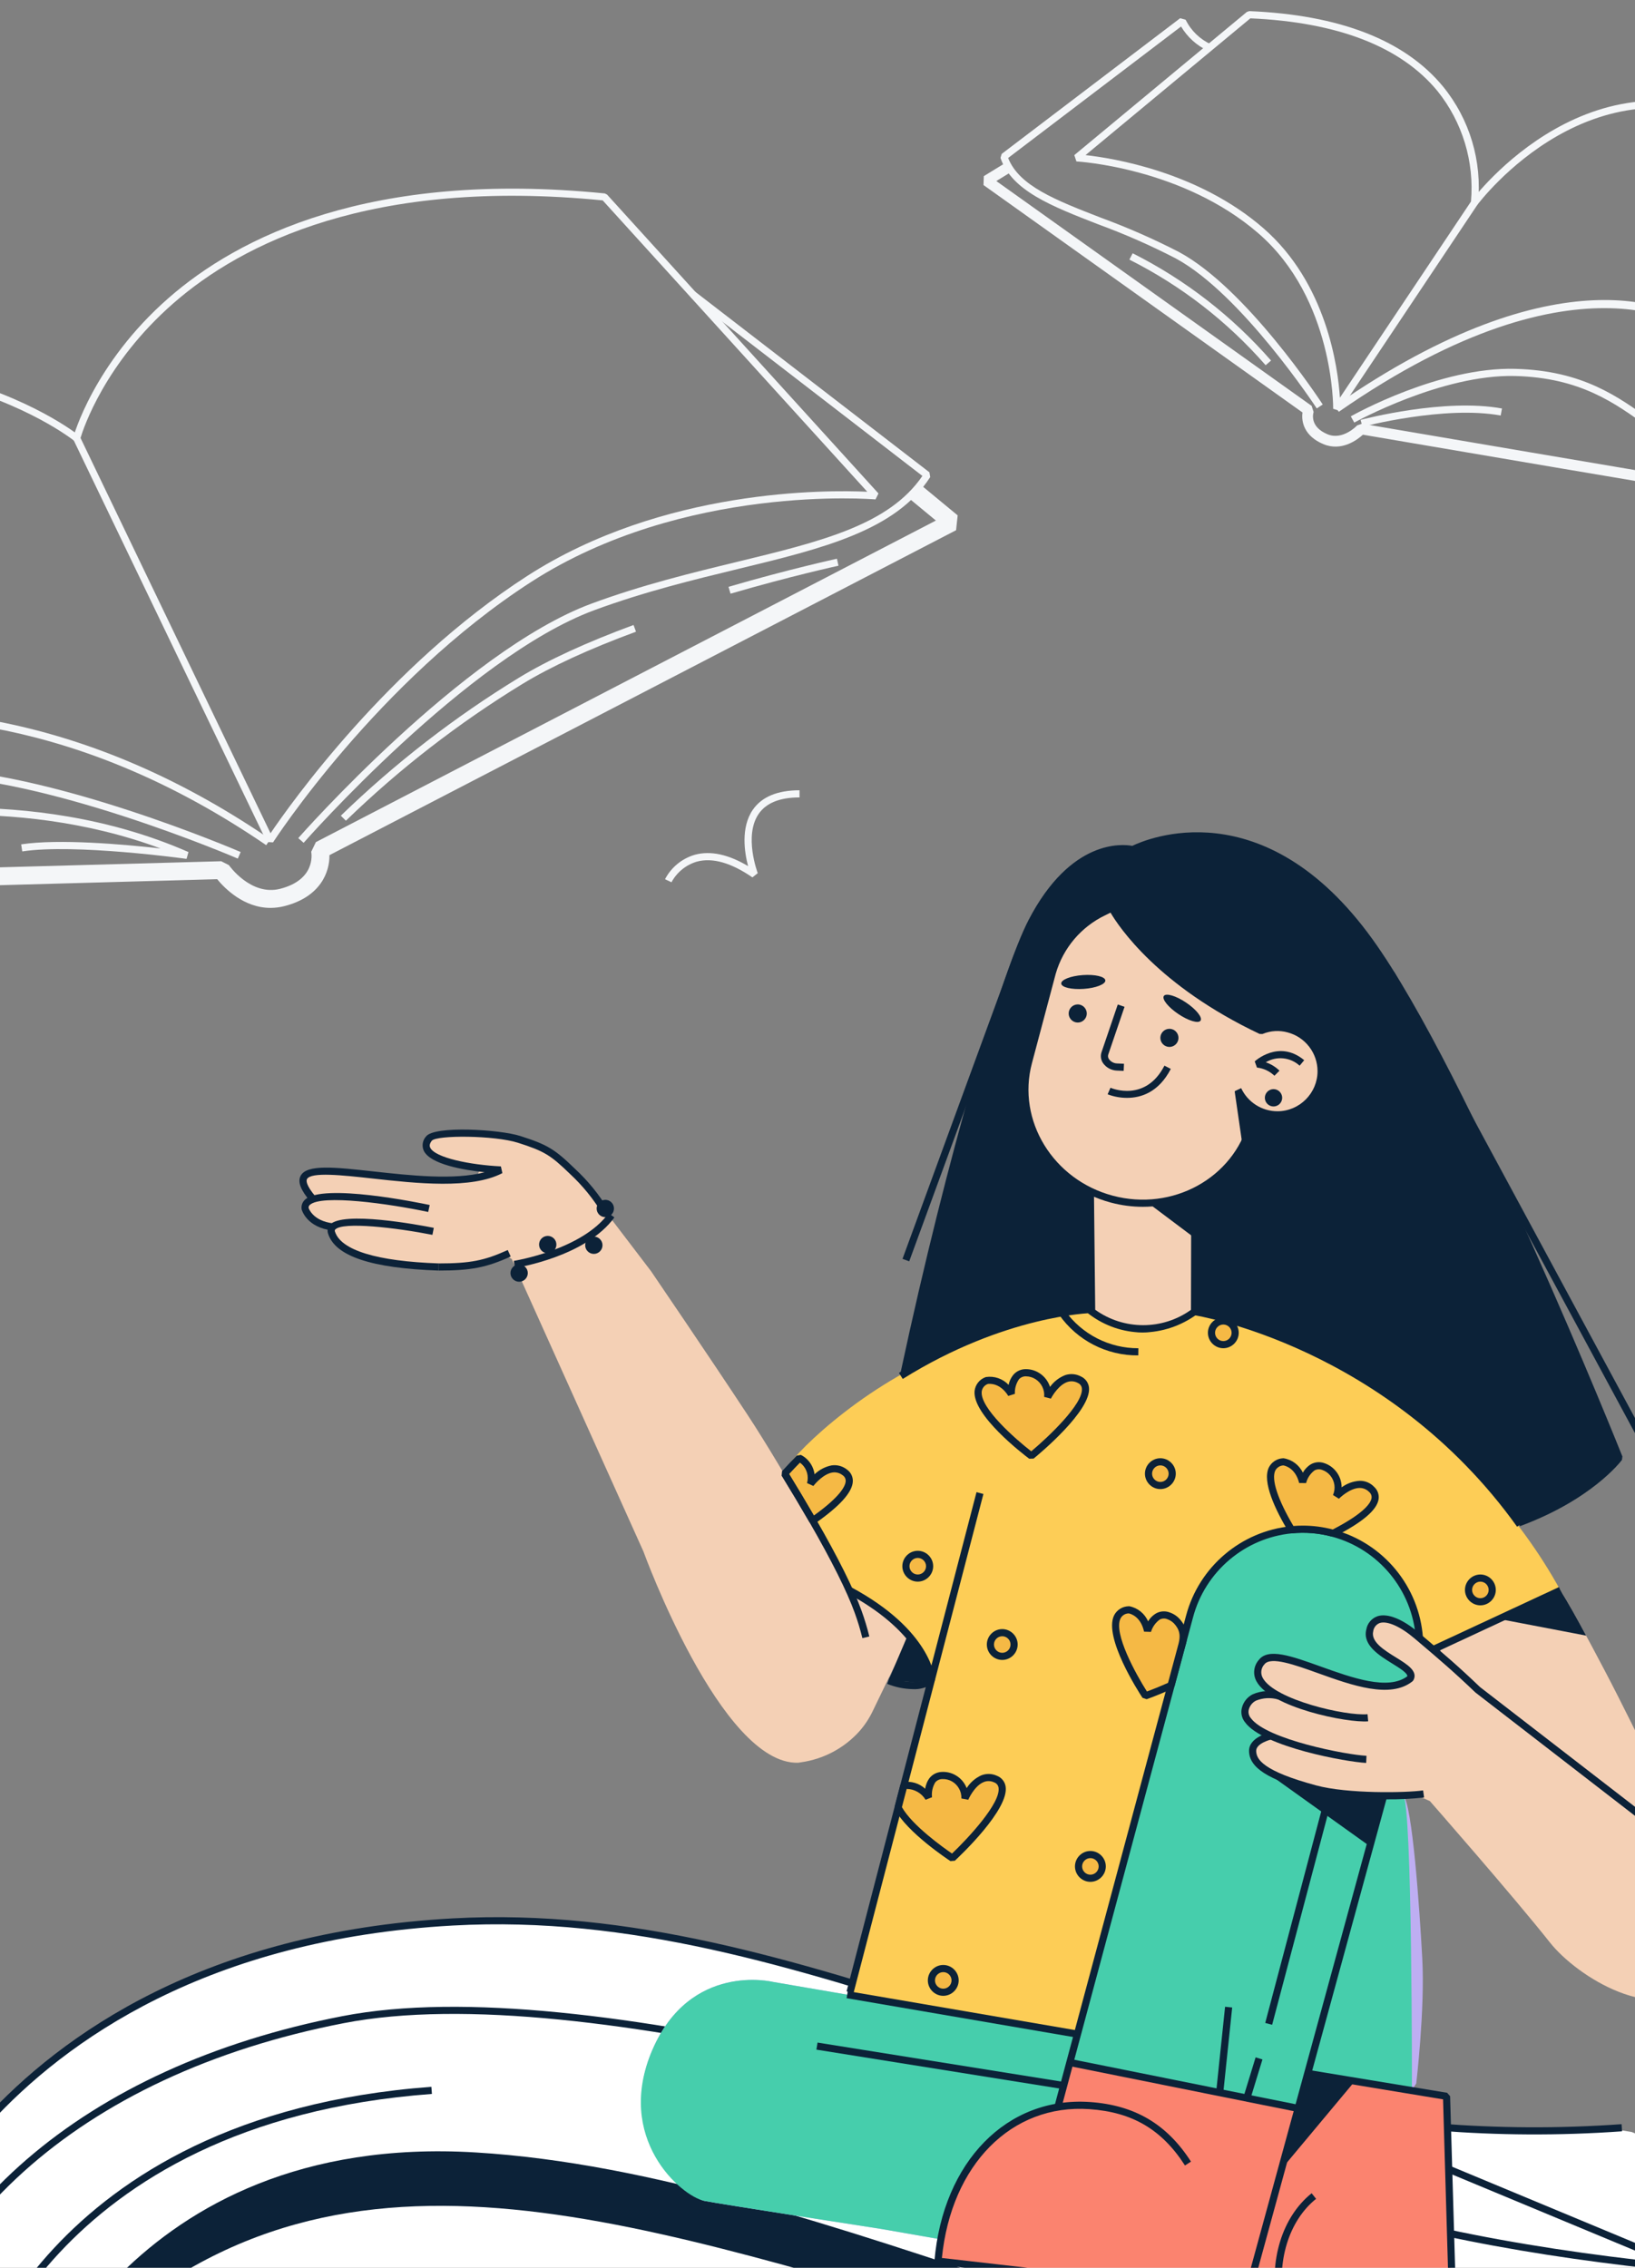 <?xml version="1.0" encoding="UTF-8" standalone="no"?>
<!DOCTYPE svg PUBLIC "-//W3C//DTD SVG 1.1//EN" "http://www.w3.org/Graphics/SVG/1.1/DTD/svg11.dtd">
<svg width="100%" height="100%" viewBox="0 0 375 520" version="1.1" xmlns="http://www.w3.org/2000/svg" xmlns:xlink="http://www.w3.org/1999/xlink" xml:space="preserve" xmlns:serif="http://www.serif.com/" style="fill-rule:evenodd;clip-rule:evenodd;stroke-linejoin:round;stroke-miterlimit:2;">
    <rect x="0" y="0" width="375" height="520" fill="#808080" stroke="none"/>
    <g transform="matrix(1,0,0,1,-752.97,-211.515)">
        <g id="Mask_Group_163">
            <g id="Character">
                <g id="Path_302691" transform="matrix(1,0,0,1,277.917,217.254)">
                    <path d="M490.618,560.883C489.31,560.942 488.003,560.74 486.774,560.288C484.505,559.523 468.674,554.465 456.189,554.324C443.704,554.183 447.399,552.13 447.399,552.13C447.399,552.13 446.599,522.062 447.718,519.596C448.837,517.13 461.943,479.518 499.904,457.639C537.865,435.76 575.719,430.939 621.922,437.397C668.125,443.855 754.414,478.38 791.322,480.616C828.23,482.852 825.605,483.937 844.422,482.316L849.291,483.127L931.864,517.251C931.864,517.251 949.149,534.233 963.644,542.605L980.2,554.034L998.113,565.9C998.113,565.9 891.039,565.574 872.386,565.9C848.678,566.315 791.728,557.287 791.728,557.287C791.728,557.287 733.988,545.012 703.784,537.179C673.58,529.346 618.337,516.532 586.606,517.926C555.606,519.289 548.606,519.15 519.583,533.011C519.583,533.012 499.2,544.789 490.618,560.883Z" style="fill:white;fill-rule:nonzero;"/>
                </g>
                <g id="Path_302692" transform="matrix(1,0,0,1,291.497,237.829)">
                    <path d="M468.159,526.4C468.159,526.4 490.266,462.373 570.621,467.243C650.976,472.113 741.272,525.6 846,535.67C846,535.67 750.559,524.27 670.448,501.323C590.337,478.376 523.37,457.717 468.159,526.4Z" style="fill:rgb(12,34,56);fill-rule:nonzero;"/>
                </g>
                <g transform="matrix(1,0,0,1,65.011,224.583)">
                    <g id="Group_40802">
                        <path id="Path_302695" d="M1211.88,559.807L1090.3,559.807C1022.99,557.667 969.37,544.164 922.062,532.248C883.598,522.56 847.268,513.411 809.211,511.648C725.606,507.801 704.416,554.885 704.211,555.362L703.164,555.804C656.686,537.99 618.125,554.828 617.742,554.998L616.747,554.738C616.187,553.981 615.61,553.183 615.007,552.351C605.583,539.314 589.807,517.496 535.201,510.851C497.108,506.219 454.992,517.26 410.401,528.951C386.43,535.234 361.643,541.734 335.708,546.374C261.486,559.653 115.169,555.9 113.703,555.86L113.38,554.297C153.745,535.665 173.656,509.032 173.851,508.766L174.503,508.432L249.503,507.642C298.484,505.157 339.662,490.642 379.483,476.609C429.714,458.909 477.161,442.177 539.313,447.1C597.953,451.737 627.95,478.437 642.787,500.02C651.253,512.352 657.187,526.241 660.247,540.883C668,494.8 707.277,460.745 766.46,449.237C822.152,438.419 928.036,471.021 991.306,490.505L995.806,491.891C1056.56,510.582 1143.9,509.797 1144.77,509.782L1145.32,509.99C1168.68,530.79 1211.88,558.021 1212.32,558.29L1211.88,559.807ZM799.6,509.785C802.738,509.785 805.955,509.859 809.286,510.013C847.506,511.781 883.915,520.951 922.459,530.66C969.687,542.555 1023.22,556.035 1090.32,558.169L1209.07,558.169C1199.68,552.159 1164.79,529.45 1144.47,511.424C1138.6,511.444 1054.47,511.653 995.323,493.456L990.823,492.071C927.702,472.633 822.057,440.093 766.773,450.846C706.226,462.618 666.787,498.177 661.173,546.017C675.488,546.248 689.655,548.952 703.049,554.009C705.958,548.259 728.156,509.785 799.6,509.785ZM117.207,554.3C139.841,554.778 267.737,556.871 335.423,544.76C361.292,540.131 386.048,533.642 409.988,527.367C454.735,515.637 497,504.557 535.4,509.228C590.717,515.955 606.754,538.136 616.337,551.39C616.799,552.031 617.248,552.652 617.685,553.246C620.94,551.928 636.819,546 659.1,546L659.441,546C659.049,542.781 656.046,522.163 641.391,500.884C626.752,479.623 597.135,453.318 539.183,448.734C477.37,443.852 430.089,460.511 380.028,478.156C340.096,492.23 298.805,506.782 249.553,509.281L174.921,510.067C172.553,513.126 153.492,536.736 117.207,554.3Z" style="fill:rgb(12,34,56);fill-rule:nonzero;"/>
                    </g>
                </g>
                <g transform="matrix(1,0,0,1,286.067,232.067)">
                    <g id="Group_40803">
                        <path id="Path_302696" d="M461.245,527.974L459.654,527.581C459.81,526.952 476.254,464.59 565.846,457.951L565.967,459.586C477.609,466.131 461.4,527.358 461.245,527.974Z" style="fill:rgb(12,34,56);fill-rule:nonzero;"/>
                    </g>
                </g>
                <g transform="matrix(1,0,0,1,277.81,216.91)">
                    <g id="Group_40808">
                        <path id="Path_302699" d="M448.3,522.456L446.719,522.028C446.773,521.828 452.463,501.373 471.55,480.49C489.145,461.237 522.063,437.628 578.956,434.49C620.096,432.224 657.263,444.045 696.591,456.564C741.801,470.957 788.549,485.847 847.08,481.679L847.195,483.314C788.355,487.495 741.453,472.566 696.095,458.127C656.915,445.652 619.915,433.866 579.045,436.127C522.706,439.235 490.145,462.569 472.759,481.597C453.939,502.187 448.355,522.256 448.3,522.456Z" style="fill:rgb(12,34,56);fill-rule:nonzero;"/>
                    </g>
                </g>
                <g id="Path_302701" transform="matrix(1,0,0,1,308.78,182.39)">
                    <path d="M768.028,508.4L769.016,506.858C769.016,506.858 771.036,489.866 770.397,478.175C769.758,466.484 768.125,443.069 766.019,440.675L769.145,404.193C769.145,404.193 768.245,384.465 748.355,380.71C728.465,376.955 720.069,392.9 720.069,392.9L717.023,399.783L707.4,435.621L691.032,495.508L621.415,483.566C621.415,483.566 602.542,478.966 593.815,499.172C585.088,519.378 602.535,533.144 605.728,533.786C608.921,534.428 646.347,540.228 646.347,540.228L666.496,543.747L736.496,523.108L768.028,508.4Z" style="fill:rgb(190,174,242);fill-rule:nonzero;"/>
                </g>
                <g id="Path_302705" transform="matrix(1,0,0,1,308.694,182.39)">
                    <path d="M766.106,440.672L769.232,404.19C769.232,404.19 768.332,384.462 748.442,380.707C728.552,376.952 720.155,392.9 720.155,392.9L717.109,399.783L707.487,435.626L691.12,495.508L638.59,486.5L621.5,483.565C621.5,483.565 602.627,478.965 593.9,499.171C585.173,519.377 600.426,532.661 605.813,533.785C609.001,534.45 646.432,540.227 646.432,540.227L666.581,543.746L693.852,535.705L736.58,523.105L768.114,508.4C768.114,508.4 768.211,443.064 766.106,440.672Z" style="fill:rgb(70,206,172);fill-rule:nonzero;"/>
                </g>
                <g id="Path_302706" transform="matrix(1,0,0,1,335.289,229.895)">
                    <path d="M663.784,454.549L662.301,457.369L661.007,464.357C651.146,465.992 642.661,472.297 638.25,481.267C630.784,496.484 633.35,500.159 633.35,500.159L702.408,507.805L704.081,506.876L714.948,465L663.784,454.549Z" style="fill:rgb(251,131,111);fill-rule:nonzero;"/>
                </g>
                <g id="Path_302707" transform="matrix(1,0,0,1,363.502,230.737)">
                    <path d="M685.52,471.1L677.12,502.742L682.386,503.386C682.386,503.386 682.65,516.116 691.8,521.046C700.95,525.976 711.454,527.069 717,526.487C722.546,525.905 723.1,525.201 723.1,525.201L720.731,461.376L689.477,455.869L677.118,502.2L685.52,471.1Z" style="fill:rgb(251,131,111);fill-rule:nonzero;"/>
                </g>
                <g id="Path_302708" transform="matrix(1,0,0,1,278.563,147.008)">
                    <path d="M671.288,430.324L667.435,425.453C667.435,425.453 654.541,402.116 645.861,388.919C637.181,375.722 623.73,355.992 623.73,355.992L608.13,335.535C608.13,335.535 600.523,324.964 588.263,324.766C576.003,324.568 571.286,324.815 572.149,327.266C573.012,329.717 584.368,332.896 584.368,332.896L583.559,334.888C583.559,334.888 566.074,335.637 559.581,333.888C553.088,332.139 544.249,332.453 544.074,334.538C543.899,336.623 546.595,338.873 546.595,338.873C546.595,338.873 543.346,341.121 544.934,342.738C546.591,344.114 548.416,345.273 550.367,346.187C552.318,347.101 550.319,350.178 558.58,352.642C566.841,355.106 579.05,356.153 590.235,352.309L591.769,353.176L621.984,420.265C621.984,420.265 639.766,469.24 657.484,468.702L658.115,468.602C663.266,467.884 668.002,465.374 671.489,461.516C672.705,460.139 673.727,458.604 674.528,456.951C679.533,446.551 683.115,439.306 683.115,439.306L676.871,433.832L671.288,430.324Z" style="fill:rgb(244,208,181);fill-rule:nonzero;"/>
                </g>
                <g id="Path_302709" transform="matrix(1,0,0,1,362.799,187.702)">
                    <path d="M748.053,388.456C748.053,388.456 749.935,391.097 758.26,406.934C765.782,421.24 776.885,444.794 776.885,444.794C776.885,444.794 790.821,468.194 780.449,478.401C770.077,488.608 751.808,476.985 745.679,469.249C737.14,458.47 718.126,436.801 718.126,436.801L714.531,435.201C714.531,435.201 693.106,436.98 684.278,431.257C675.45,425.534 676.764,425.736 679.648,422.58L679.589,420.824C679.589,420.824 675.389,418.101 676.098,414.834C676.807,411.567 681.66,411.955 681.66,411.955C681.66,411.955 677.608,407.715 679.537,404.938C681.466,402.161 690.044,406.238 690.044,406.238L707.504,410.462L712.557,409.402L713.583,407.451L707.891,403.267C707.891,403.267 703.818,399.902 704.717,396.667C705.616,393.432 713.084,396.731 713.084,396.731L720.684,403.62L720.394,400.902L740.584,392.037L748.053,388.456Z" style="fill:rgb(244,208,181);fill-rule:nonzero;"/>
                </g>
                <g id="Path_302710" transform="matrix(1,0,0,1,349.143,152.049)">
                    <path d="M654.625,332.608L654.625,359.733C658.058,362.309 662.223,363.728 666.515,363.783C670.582,363.668 674.494,362.186 677.615,359.576L677.191,334.361L668.257,335.637L661.877,334.965L654.625,332.608Z" style="fill:rgb(244,208,181);fill-rule:nonzero;"/>
                </g>
                <g id="Path_302711" transform="matrix(1,0,0,1,343.084,126.737)">
                    <path d="M666,292.967C666,292.967 655.1,291.912 650.062,312.28C645.024,332.648 638.156,348.049 662.227,358.125C686.298,368.201 698.227,342.049 698.227,342.049C698.227,342.049 709.86,345.018 713.946,330.864C718.032,316.71 697.446,319.245 697.446,319.245L666,292.967Z" style="fill:rgb(244,208,181);fill-rule:nonzero;"/>
                </g>
                <g id="Path_302712" transform="matrix(1,0,0,1,346.926,135.36)">
                    <path d="M655.238,309.078C654.997,309.986 654.169,310.623 653.23,310.623C652.09,310.623 651.152,309.685 651.152,308.545C651.152,307.405 652.09,306.467 653.23,306.467C653.41,306.467 653.59,306.49 653.765,306.537C654.865,306.831 655.53,307.977 655.238,309.078Z" style="fill:rgb(12,34,56);fill-rule:nonzero;"/>
                </g>
                <g id="Path_302713" transform="matrix(1,0,0,1,355.119,137.54)">
                    <path d="M668.073,312.493C667.831,313.4 667.004,314.036 666.065,314.036C664.925,314.036 663.987,313.098 663.987,311.958C663.987,310.818 664.925,309.88 666.065,309.88C666.246,309.88 666.425,309.904 666.6,309.95C667.507,310.191 668.143,311.019 668.143,311.957C668.143,312.138 668.12,312.318 668.073,312.493Z" style="fill:rgb(12,34,56);fill-rule:nonzero;"/>
                </g>
                <g transform="matrix(1,0,0,1,349.802,135.37)">
                    <g id="Group_40809">
                        <path id="Path_302714" d="M660.889,321.7L659.311,321.628C658.068,321.582 656.913,320.964 656.185,319.955C655.666,319.228 655.523,318.296 655.8,317.447L659.537,306.476L661.09,307.005L657.349,317.976C657.24,318.339 657.312,318.733 657.541,319.034C657.975,319.619 658.656,319.973 659.384,319.992L660.96,320.064L660.889,321.7Z" style="fill:rgb(12,34,56);fill-rule:nonzero;"/>
                    </g>
                </g>
                <g transform="matrix(1,0,0,1,350.407,140.831)">
                    <g id="Group_40810">
                        <path id="Path_302715" d="M661.07,322.423C659.544,322.427 658.031,322.15 656.605,321.607L657.26,320.107C657.583,320.25 665.301,323.456 669.636,315.038L671.091,315.787C668.3,321.2 664.2,322.423 661.07,322.423Z" style="fill:rgb(12,34,56);fill-rule:nonzero;"/>
                    </g>
                </g>
                <g id="Path_302716" transform="matrix(1,0,0,1,355.396,134.493)">
                    <path d="M672.931,311.051C672.444,311.777 670.164,311.102 667.839,309.54C665.514,307.978 664.025,306.124 664.511,305.398C664.997,304.672 667.28,305.347 669.605,306.909C671.93,308.471 673.42,310.324 672.931,311.051Z" style="fill:rgb(12,34,56);fill-rule:nonzero;"/>
                </g>
                <g id="Path_302717" transform="matrix(1,0,0,1,346.26,132.724)">
                    <path d="M650.112,304.318C650.174,305.191 652.489,305.737 655.283,305.539C658.077,305.341 660.29,304.471 660.228,303.597C660.166,302.723 657.851,302.178 655.057,302.376C652.263,302.574 650.049,303.447 650.112,304.318Z" style="fill:rgb(12,34,56);fill-rule:nonzero;"/>
                </g>
                <g transform="matrix(1,0,0,1,363.553,139.529)">
                    <g id="Group_40811">
                        <path id="Path_302718" d="M681.718,318.652C680.624,317.605 679.216,316.946 677.711,316.778L677.198,315.364C677.252,315.312 682.726,310.249 688.547,315.087L687.497,316.349C685.375,314.398 682.199,314.079 679.731,315.568C680.912,315.963 681.988,316.622 682.877,317.495L681.718,318.652Z" style="fill:rgb(12,34,56);fill-rule:nonzero;"/>
                    </g>
                </g>
                <g id="Path_302719" transform="matrix(1,0,0,1,321.523,162.557)">
                    <path d="M611.416,386.859C610.351,385.64 624.846,370.026 644.661,360.759C664.476,351.492 680.417,349.064 680.417,349.064C680.417,349.064 687.217,353.784 692.531,354.443C697.845,355.102 705.894,349.708 705.894,349.708C705.894,349.708 737.164,357.877 751.502,370.018C765.84,382.159 779.602,395.88 789.328,413.598L759.073,427.208L756.859,423.208C756.859,423.208 754.403,402.513 734.433,400.081C714.463,397.649 708.033,410.663 705.08,417.073C702.127,423.483 683,498.886 683,498.886L678.57,514.352L676.827,515.088L626.687,506.088L632.641,481.788L645.46,432.703L641.944,426.041C641.944,426.041 633.105,415.531 626.844,414.987C626.847,414.99 617.575,393.912 611.416,386.859Z" style="fill:rgb(253,205,86);fill-rule:nonzero;"/>
                </g>
                <g transform="matrix(1,0,0,1,342.693,126.454)">
                    <g id="Group_40812">
                        <path id="Path_302720" d="M672.4,361.78C669.93,361.779 667.47,361.455 665.083,360.818C650.498,356.937 641.652,342.418 645.37,328.443L650.793,308.06C652.589,301.672 657.047,296.354 663.025,293.472L664.953,292.515L666.044,292.874C666.124,293.03 674.295,308.455 699.555,320.502C701.638,319.727 703.912,319.626 706.055,320.212C710.786,321.469 714.105,325.785 714.105,330.68C714.105,336.622 709.216,341.511 703.274,341.511C702.924,341.511 702.574,341.494 702.225,341.46C701.043,341.339 699.888,341.03 698.804,340.544L698.28,342.52C695.186,354.143 684.354,361.778 672.4,361.78ZM664.983,294.329L663.753,294.938C658.236,297.583 654.107,302.466 652.414,308.345L646.955,328.866C643.47,341.966 651.793,355.586 665.506,359.234C679.219,362.882 693.206,355.195 696.694,342.098L697.323,339.734C695.646,338.633 694.309,337.086 693.463,335.268L694.947,334.573C696.455,337.802 699.711,339.874 703.274,339.874C708.316,339.874 712.465,335.726 712.465,330.683C712.465,326.529 709.648,322.866 705.632,321.8C703.717,321.263 701.675,321.388 699.84,322.154L699.176,322.139C675.922,311.135 666.9,297.584 664.984,294.329L664.983,294.329Z" style="fill:rgb(12,34,56);fill-rule:nonzero;"/>
                    </g>
                </g>
                <g transform="matrix(1,0,0,1,331.915,119.98)">
                    <g id="Group_40813">
                        <path id="Path_302721" d="M769.656,441.491L769.091,439.956C783.253,434.728 790.051,427.34 791.463,425.661C788.733,418.868 755.754,337.296 734.493,307.823C708.944,272.408 681.53,286.923 681.257,287.07L680.657,287.147C680.157,287.021 668.264,284.298 658.429,303.223C652.513,314.603 639.977,356.336 629.238,406.478L627.638,406.136C638.406,355.859 651.011,313.945 656.978,302.468C666.692,283.781 678.623,285.091 680.751,285.491C683.811,284.003 710.84,272.236 735.821,306.865C758.021,337.636 792.814,424.623 793.163,425.498L793.063,426.291C792.784,426.66 786.145,435.408 769.656,441.491Z" style="fill:rgb(12,34,56);fill-rule:nonzero;"/>
                    </g>
                </g>
                <g id="Path_302722" transform="matrix(1,0,0,1,332.227,120.266)">
                    <path d="M769.061,440.437C785.511,434.368 792.09,425.516 792.09,425.516C792.09,425.516 757.241,338.1 734.844,307.059C708.574,270.641 680.55,286.066 680.55,286.066C680.55,286.066 667.688,282.752 657.393,302.558C651.339,314.205 638.655,356.872 628.128,406.021L641.04,399.448L653.34,394.854C653.34,394.854 664.022,392.187 666.85,391.89C668.319,391.788 669.761,391.441 671.115,390.863L670.833,365.389L669.714,363.819C664.296,360.495 660.002,355.616 657.393,349.819C652.963,340.061 657.485,331.626 659.262,324.943L662.293,313.622C662.293,313.622 665.031,306.595 669.774,302.964C674.517,299.333 675.946,299.736 675.946,299.736C675.946,299.736 683.43,310.484 690.439,315.543C697.448,320.602 708.591,326.909 708.591,326.909C708.591,326.909 711.561,327.787 712.834,326.886C714.107,325.985 723.113,327.986 723.749,336.346C724.385,344.706 715.624,346.699 715.624,346.699L712.134,346.75L708.959,346.05C708.959,346.05 706.659,352.795 705.232,354.891C703.805,356.987 703.091,358.551 700.468,360.583C697.845,362.615 694.534,365.139 694.534,365.139L695.19,392C695.19,392 720.661,397.274 736.156,409.147L745.764,416.047C745.764,416.047 755.38,424.436 757.295,426.441C759.21,428.446 764.617,434.641 764.617,434.641L769.06,440.441L769.061,440.437Z" style="fill:rgb(12,34,56);fill-rule:nonzero;"/>
                </g>
                <g transform="matrix(1,0,0,1,348.548,152.046)">
                    <g id="Group_40814">
                        <path id="Path_302723" d="M666.469,365.009C662.088,364.962 657.835,363.518 654.33,360.89L653.991,360.649L653.691,332.618L655.329,332.603L655.617,359.794C662.159,364.5 671.03,364.508 677.58,359.814L677.646,332.608L679.284,332.608L679.215,360.608L678.915,360.855C675.299,363.498 670.948,364.95 666.469,365.009Z" style="fill:rgb(12,34,56);fill-rule:nonzero;"/>
                    </g>
                </g>
                <g transform="matrix(1,0,0,1,331.758,162.299)">
                    <g id="Group_40815">
                        <path id="Path_302724" d="M628.26,365.408L627.393,364.019C651.276,349.106 671.371,348.667 671.571,348.664L671.594,350.302C671.4,350.306 651.73,350.755 628.26,365.408Z" style="fill:rgb(12,34,56);fill-rule:nonzero;"/>
                    </g>
                </g>
                <g transform="matrix(0.252,-0.968,0.968,0.252,947.141,668.133)">
                    <g id="Group_40816">
                        <rect id="Rectangle_12921" x="0" y="0" width="118.248" height="1.637" style="fill:rgb(12,34,56);"/>
                    </g>
                </g>
                <g transform="matrix(0.169,-0.986,0.986,0.169,947.144,669.695)">
                    <g id="Group_40817">
                        <rect id="Rectangle_12922" x="0" y="0" width="1.64" height="53.582" style="fill:rgb(12,34,56);"/>
                    </g>
                </g>
                <g transform="matrix(1,0,0,1,323.025,134.032)">
                    <g id="Group_40820">
                        <path id="Path_302726" d="M583.956,279.787L582.473,279.087C583.893,276.356 586.375,274.325 589.333,273.474C592.903,272.507 596.997,273.385 601.524,276.082C600.71,272.982 599.8,267.258 602.597,263.182C604.642,260.202 608.248,258.691 613.319,258.691L613.319,260.329C608.819,260.329 605.669,261.6 603.949,264.109C600.498,269.142 603.708,277.609 603.741,277.698L602.511,278.666C597.642,275.311 593.361,274.092 589.784,275.053C587.287,275.788 585.187,277.494 583.956,279.787Z" style="fill:rgb(244,246,248);fill-rule:nonzero;"/>
                    </g>
                </g>
                <g id="Path_302729" transform="matrix(1,0,0,1,354.04,152.129)">
                    <path d="M662.3,335.261L672.723,343.091L672.551,332.733C672.551,332.733 667.115,335.292 662.3,335.261Z" style="fill:rgb(12,34,56);fill-rule:nonzero;"/>
                </g>
                <g transform="matrix(1,0,0,1,345.697,181.929)">
                    <g id="Group_40823">
                        <path id="Path_302730" d="M650.809,512.535L649.228,512.109L679.314,400.025C682.274,388.861 691.918,380.666 703.414,379.548C706.654,379.223 709.925,379.486 713.071,380.326L713.271,380.377C724.59,383.438 732.787,393.381 733.633,405.077L732,405.2C731.205,394.196 723.492,384.84 712.842,381.961L712.86,381.12L712.65,381.913C709.693,381.123 706.617,380.875 703.572,381.181C692.757,382.234 683.685,389.945 680.902,400.449L650.809,512.535Z" style="fill:rgb(12,34,56);fill-rule:nonzero;"/>
                    </g>
                </g>
                <g transform="matrix(0.264,-0.965,0.965,0.264,1038.12,737.885)">
                    <g id="Group_40824">
                        <rect id="Rectangle_12924" x="0" y="0" width="119.041" height="1.639" style="fill:rgb(12,34,56);"/>
                    </g>
                </g>
                <g transform="matrix(1,0,0,1,358.127,162.493)">
                    <g id="Group_40825">
                        <path id="Path_302731" d="M742.8,399.1C713.145,357.663 669.145,350.654 668.7,350.587L668.944,348.968C669.391,349.035 714.075,356.152 744.128,398.144L742.8,399.1Z" style="fill:rgb(12,34,56);fill-rule:nonzero;"/>
                    </g>
                </g>
                <g transform="matrix(0.907,-0.422,0.422,0.907,1081.33,589.014)">
                    <g id="Group_40826">
                        <rect id="Rectangle_12925" x="0" y="0" width="32.191" height="1.638" style="fill:rgb(12,34,56);"/>
                    </g>
                </g>
                <g transform="matrix(1,0,0,1,362.356,196.702)">
                    <g id="Group_40827">
                        <path id="Path_302732" d="M703.957,419.049C699.666,418.864 680.309,415.415 676.17,409.727C675.415,408.796 675.149,407.557 675.456,406.398C675.797,405.059 676.703,403.932 677.937,403.31C679.941,402.454 682.182,402.325 684.271,402.945L683.72,404.487C682.06,404.021 680.291,404.118 678.692,404.764C677.863,405.178 677.257,405.936 677.034,406.835C676.869,407.514 677.041,408.233 677.494,408.765C681.08,413.693 699.553,417.221 704.028,417.412L703.957,419.049Z" style="fill:rgb(12,34,56);fill-rule:nonzero;"/>
                    </g>
                </g>
                <g transform="matrix(1,0,0,1,363.499,189.945)">
                    <g id="Group_40828">
                        <path id="Path_302733" d="M764.79,438.185L727.859,409.649C722.831,404.839 719.498,402.012 715.281,398.434L713.895,397.258C710.682,394.527 707.623,393.173 705.924,393.726C705.116,394.033 704.541,394.763 704.43,395.62C703.842,398.028 706.93,399.94 709.66,401.626C712.268,403.238 714.732,404.76 713.66,406.826L713.445,407.088C708.345,411.173 699.545,408.017 691.781,405.23C686.443,403.313 680.92,401.33 679.481,403.194C678.674,404.04 678.52,405.325 679.104,406.338C681.852,411.338 698.178,415.092 703.129,414.638L703.273,416.27C698.473,416.681 680.956,413.116 677.673,407.126C676.776,405.545 676.984,403.556 678.187,402.194C680.346,399.383 685.638,401.28 692.335,403.685C699.598,406.292 707.816,409.244 712.248,405.943C712.341,405.211 710.387,404.002 708.798,403.02C705.755,401.136 701.966,398.796 702.839,395.23C703.072,393.814 704.065,392.636 705.421,392.166C707.721,391.422 711.205,392.82 714.958,396.01L716.341,397.185C720.58,400.785 723.927,403.622 728.925,408.41L765.79,436.89L764.79,438.185Z" style="fill:rgb(12,34,56);fill-rule:nonzero;"/>
                    </g>
                </g>
                <g transform="matrix(1,0,0,1,327.167,187.421)">
                    <g id="Group_40829">
                        <path id="Path_302734" d="M635.093,411.409C633.098,411.365 631.128,410.955 629.282,410.198L629.87,408.668C634.952,410.626 637.685,409.468 638.552,408.945C638.193,406.904 635.752,397.789 620.202,389.46L620.977,388.017C639.424,397.9 640.223,408.817 640.246,409.277L639.996,409.914C638.6,410.996 636.855,411.528 635.093,411.409Z" style="fill:rgb(12,34,56);fill-rule:nonzero;"/>
                    </g>
                </g>
                <g id="Path_302735" transform="matrix(1,0,0,1,330.82,191.676)">
                    <path d="M630.4,394.681L625.927,405.181L628.287,405.3L632.337,405.621L635.222,404.921L635.368,403.726L633.678,399.734L630.4,394.681Z" style="fill:rgb(12,34,56);fill-rule:nonzero;"/>
                </g>
                <g id="Group_40842" transform="matrix(1,0,0,1,932.242,513.589)">
                    <g id="Group_40830" transform="matrix(1,0,0,1,44.239,11.878)">
                        <g id="Path_302736" transform="matrix(1,0,0,1,-637.651,-357.198)">
                            <path d="M650.689,377.075C650.689,377.075 632.577,363.475 640.456,359.8C640.456,359.8 643.708,359.073 646.097,362.9C646.097,362.9 645.817,358.057 649.456,358.019C650.404,358.017 651.332,358.295 652.122,358.819C653.721,359.851 654.618,361.692 654.444,363.587C654.27,365.482 657.48,357.45 661.72,359.627C668.059,362.88 650.689,377.075 650.689,377.075Z" style="fill:rgb(245,185,69);fill-rule:nonzero;"/>
                        </g>
                        <g id="Path_302737" transform="matrix(1,0,0,1,-637.971,-357.517)">
                            <path d="M650.517,378.049C649.173,377.041 637.417,368.04 637.991,362.486C638.162,361.078 639.103,359.877 640.429,359.375L640.596,359.318C642.518,359.029 644.464,359.703 645.796,361.118C645.972,360.214 646.384,359.373 646.989,358.68C647.707,357.914 648.718,357.489 649.768,357.513L649.819,357.513C650.91,357.522 651.976,357.844 652.889,358.442C654.026,359.18 654.875,360.288 655.289,361.579C656.166,360.364 657.374,359.427 658.769,358.879C659.976,358.477 661.296,358.595 662.413,359.203C663.422,359.667 664.113,360.633 664.228,361.738C664.787,367.017 652.884,376.908 651.528,378.019L650.517,378.049ZM641.031,360.905C640.268,361.171 639.72,361.851 639.622,362.653C639.232,366.402 647.257,373.46 650.987,376.353C654.773,373.178 662.975,365.489 662.6,361.922C662.539,361.367 662.18,360.887 661.664,360.672C660.937,360.267 660.071,360.186 659.282,360.451C657.422,361.064 655.918,363.413 655.496,364.268L653.943,363.868C654.098,362.263 653.344,360.699 651.992,359.82C651.334,359.395 650.568,359.166 649.785,359.158C649.184,359.134 648.6,359.369 648.185,359.805C647.504,360.791 647.169,361.975 647.233,363.172L645.721,363.654C643.855,360.659 641.476,360.841 641.03,360.905L641.031,360.905Z" style="fill:rgb(12,34,56);fill-rule:nonzero;"/>
                        </g>
                    </g>
                    <g id="Group_40831" transform="matrix(1,0,0,1,75.79,66.239)">
                        <g id="Path_302738" transform="matrix(1,0,0,1,-656.912,-390.378)">
                            <path d="M672.931,399.255L670.441,408.528C667.23,409.986 664.576,410.92 664.576,410.92C664.576,410.92 652.123,392 660.79,391.194C660.79,391.194 664.083,391.604 665.05,396.027C665.05,396.027 666.426,391.374 669.85,392.57C670.747,392.876 671.53,393.447 672.095,394.208C673.253,395.619 673.572,397.546 672.931,399.255Z" style="fill:rgb(245,185,69);fill-rule:nonzero;"/>
                        </g>
                        <g id="Path_302739" transform="matrix(1,0,0,1,-657.228,-390.696)">
                            <path d="M665.161,412.011L664.204,411.688C663.283,410.288 655.258,397.84 657.682,392.801C658.319,391.533 659.612,390.72 661.031,390.696L661.206,390.696C663.116,391.075 664.721,392.374 665.489,394.164C665.96,393.37 666.634,392.714 667.44,392.264C668.373,391.792 669.464,391.736 670.44,392.112C671.489,392.469 672.405,393.136 673.066,394.026C674.381,395.637 674.752,397.828 674.041,399.782L674.041,399.789L671.552,409.056L671.1,409.589C667.886,411.048 665.272,411.974 665.161,412.011ZM661.077,392.339C660.267,392.331 659.52,392.788 659.158,393.512C657.523,396.912 662.687,406.264 665.222,410.245C666.13,409.908 667.963,409.2 670.063,408.259L672.455,399.359C673.127,396.859 672.334,395.792 671.755,395.016C671.291,394.391 670.648,393.921 669.912,393.668C669.355,393.439 668.726,393.461 668.187,393.729C667.212,394.427 666.496,395.429 666.151,396.578L664.565,396.521C663.813,393.078 661.542,392.436 661.077,392.339Z" style="fill:rgb(12,34,56);fill-rule:nonzero;"/>
                        </g>
                    </g>
                    <g id="Group_40832" transform="matrix(1,0,0,1,25.923,104.217)">
                        <g id="Path_302740" transform="matrix(1,0,0,1,-626.482,-413.556)">
                            <path d="M639.727,433.328C639.727,433.328 629.927,426.905 627.275,421.745L628.586,416.715C629.258,416.584 631.961,416.305 634.238,419.468C634.238,419.468 633.664,414.668 637.285,414.389C638.233,414.331 639.177,414.547 640.005,415.012C641.663,415.946 642.669,417.73 642.61,419.632C642.551,421.534 645.264,413.308 649.622,415.208C656.16,418.058 639.727,433.328 639.727,433.328Z" style="fill:rgb(245,185,69);fill-rule:nonzero;"/>
                        </g>
                        <g id="Path_302741" transform="matrix(1,0,0,1,-626.791,-413.876)">
                            <path d="M639.587,434.333C639.179,434.066 629.576,427.733 626.855,422.44L626.791,421.858L628.103,416.828L628.739,416.228C630.567,415.928 632.436,416.488 633.798,417.744C633.918,416.832 634.276,415.967 634.835,415.236C635.504,414.427 636.486,413.938 637.535,413.891C638.643,413.815 639.75,414.066 640.717,414.614C641.903,415.274 642.821,416.328 643.311,417.594C644.113,416.328 645.262,415.319 646.621,414.686C647.794,414.209 649.115,414.242 650.263,414.776C651.3,415.175 652.052,416.095 652.237,417.191C653.128,422.427 641.882,433.052 640.598,434.247L639.587,434.333ZM628.457,421.96C630.8,426.144 637.937,431.223 639.95,432.605C643.527,429.196 651.221,421.005 650.618,417.466C650.523,416.915 650.133,416.458 649.604,416.278C648.858,415.922 647.996,415.896 647.23,416.206C645.044,417.079 643.686,420.238 643.675,420.269L642.101,419.969C642.163,418.355 641.314,416.835 639.907,416.042C639.22,415.66 638.438,415.482 637.653,415.528C637.054,415.546 636.49,415.82 636.105,416.28C635.487,417.304 635.225,418.505 635.36,419.693L633.882,420.268C632.97,418.744 631.325,417.801 629.549,417.786L628.457,421.96Z" style="fill:rgb(12,34,56);fill-rule:nonzero;"/>
                        </g>
                    </g>
                    <g id="Group_40833" transform="matrix(1,0,0,1,0,31.534)">
                        <g id="Path_302742" transform="matrix(1,0,0,1,-610.697,-369.227)">
                            <path d="M617.834,384.316C615.834,380.859 613.672,377.222 611.395,373.516C612.509,372.287 613.64,371.108 614.754,369.961C615.166,370.168 615.547,370.432 615.884,370.747C617.273,372.05 617.829,374.022 617.326,375.859C616.823,377.696 621.389,370.359 625.19,373.238C628.565,375.829 622.929,380.761 617.834,384.316Z" style="fill:rgb(245,185,69);fill-rule:nonzero;"/>
                        </g>
                        <g id="Path_302743" transform="matrix(1,0,0,1,-610.969,-369.514)">
                            <path d="M618.574,385.277L617.398,385.015C615.283,381.361 613.12,377.736 610.969,374.236L611.059,373.256C612.181,372.021 613.317,370.833 614.437,369.679L615.379,369.514C615.864,369.753 616.311,370.062 616.706,370.431C617.702,371.362 618.345,372.609 618.525,373.96C619.601,372.922 620.953,372.214 622.419,371.922C623.678,371.735 624.96,372.08 625.955,372.874C626.814,373.477 627.319,374.469 627.302,375.518C627.246,378.024 624.392,381.215 618.574,385.277ZM612.688,373.9C614.588,377 616.496,380.195 618.365,383.414C624.642,378.914 625.643,376.52 625.665,375.478C625.67,374.954 625.405,374.462 624.965,374.178C624.317,373.657 623.48,373.428 622.657,373.546C620.716,373.826 618.825,375.874 618.257,376.638L616.797,375.974C617.235,374.42 616.772,372.744 615.597,371.636C615.461,371.511 615.318,371.394 615.168,371.287C614.339,372.137 613.51,373.009 612.688,373.9Z" style="fill:rgb(12,34,56);fill-rule:nonzero;"/>
                        </g>
                    </g>
                    <g id="Group_40834" transform="matrix(1,0,0,1,111.32,32.307)">
                        <g id="Path_302744" transform="matrix(1,0,0,1,-678.599,-369.668)">
                            <path d="M693.789,386.868L693.589,386.819C690.536,386.003 687.361,385.748 684.217,386.065C680.907,380.565 676.304,371.238 682.349,370.484C682.349,370.484 685.675,370.779 686.773,375.153C686.773,375.153 687.985,370.467 691.459,371.553C692.36,371.843 693.158,372.39 693.753,373.126C694.966,374.598 695.257,376.631 694.507,378.385C693.757,380.139 699.275,373.47 702.634,376.845C705.667,379.888 699.327,384.033 693.789,386.868Z" style="fill:rgb(245,185,69);fill-rule:nonzero;"/>
                        </g>
                        <g id="Path_302745" transform="matrix(1,0,0,1,-678.914,-369.986)">
                            <path d="M693.909,387.982L693.801,387.954C690.811,387.147 687.7,386.891 684.618,387.197L683.833,386.805C680.895,381.918 677.733,375.394 679.354,372.069C679.977,370.853 681.204,370.058 682.568,369.988L682.74,369.988C684.659,370.295 686.308,371.531 687.14,373.288C687.583,372.487 688.23,371.817 689.014,371.345C689.932,370.839 691.023,370.744 692.014,371.085C693.067,371.425 694,372.062 694.699,372.92C695.566,373.971 696.038,375.292 696.033,376.654C697.238,375.766 698.673,375.245 700.167,375.154C701.439,375.125 702.663,375.645 703.526,376.579C704.3,377.293 704.669,378.348 704.509,379.389C704.116,381.866 700.832,384.655 694.47,387.914L693.909,387.982ZM687.161,385.431C689.471,385.432 691.772,385.73 694.006,386.316C701.344,382.516 702.729,380.19 702.898,379.133C702.976,378.607 702.776,378.077 702.37,377.733C701.803,377.133 701.012,376.792 700.186,376.791C697.842,376.801 695.436,379.242 695.412,379.265L694.057,378.411C694.703,376.929 694.463,375.203 693.438,373.953C692.945,373.342 692.285,372.887 691.538,372.644C690.974,372.438 690.348,372.483 689.819,372.767C688.861,373.485 688.178,374.512 687.886,375.673L686.298,375.666C685.443,372.266 683.136,371.703 682.671,371.624C681.898,371.661 681.198,372.101 680.829,372.781C679.854,374.781 681.365,379.408 684.976,385.516C685.705,385.459 686.433,385.43 687.16,385.431L687.161,385.431Z" style="fill:rgb(12,34,56);fill-rule:nonzero;"/>
                        </g>
                    </g>
                    <g id="Group_40835" transform="matrix(1,0,0,1,83.329,32.298)">
                        <g id="Ellipse_3362" transform="matrix(1,0,0,1,0.819,0.82)">
                            <circle cx="2.718" cy="2.718" r="2.718" style="fill:rgb(245,185,69);"/>
                        </g>
                        <g id="Path_302746" transform="matrix(1,0,0,1,-661.829,-369.98)">
                            <path d="M665.365,377.055C663.425,377.055 661.828,375.458 661.828,373.518C661.828,371.578 663.425,369.981 665.365,369.981C667.305,369.981 668.902,371.578 668.902,373.518C668.9,375.458 667.305,377.053 665.365,377.055ZM665.365,371.619C664.323,371.619 663.465,372.477 663.465,373.519C663.465,374.561 664.323,375.419 665.365,375.419C666.407,375.419 667.265,374.561 667.265,373.519L667.265,373.518C667.265,372.476 666.407,371.618 665.365,371.618L665.365,371.619Z" style="fill:rgb(12,34,56);fill-rule:nonzero;"/>
                        </g>
                    </g>
                    <g id="Group_40836" transform="matrix(1,0,0,1,97.771,0)">
                        <g id="Ellipse_3363" transform="matrix(1,0,0,1,0.819,0.818)">
                            <circle cx="2.718" cy="2.718" r="2.718" style="fill:rgb(245,185,69);"/>
                        </g>
                        <g id="Path_302747" transform="matrix(1,0,0,1,-670.644,-350.267)">
                            <path d="M674.181,357.34C672.241,357.34 670.645,355.744 670.645,353.804C670.645,351.864 672.241,350.268 674.181,350.268C676.12,350.268 677.716,351.864 677.717,353.803C677.715,355.742 676.12,357.337 674.181,357.34ZM674.181,351.905C673.139,351.905 672.281,352.763 672.281,353.805C672.281,354.847 673.139,355.705 674.181,355.705C675.223,355.705 676.081,354.847 676.081,353.805C676.081,352.763 675.223,351.905 674.181,351.905Z" style="fill:rgb(12,34,56);fill-rule:nonzero;"/>
                        </g>
                    </g>
                    <g id="Group_40837" transform="matrix(1,0,0,1,47.064,71.476)">
                        <g id="Ellipse_3364" transform="matrix(1,0,0,1,0.82,0.818)">
                            <circle cx="2.718" cy="2.718" r="2.718" style="fill:rgb(245,185,69);"/>
                        </g>
                        <g id="Path_302748" transform="matrix(1,0,0,1,-639.695,-393.893)">
                            <path d="M643.232,400.966C641.293,400.965 639.697,399.369 639.697,397.43C639.697,395.49 641.293,393.894 643.233,393.894C645.172,393.894 646.768,395.49 646.769,397.429C646.766,399.368 645.171,400.963 643.232,400.966ZM643.232,395.532C642.19,395.532 641.332,396.39 641.332,397.432C641.332,398.474 642.19,399.332 643.232,399.332C644.274,399.332 645.132,398.474 645.132,397.432L645.132,397.431C645.132,396.389 644.274,395.531 643.232,395.531L643.232,395.532Z" style="fill:rgb(12,34,56);fill-rule:nonzero;"/>
                        </g>
                    </g>
                    <g id="Group_40838" transform="matrix(1,0,0,1,27.687,53.521)">
                        <g id="Path_302749" transform="matrix(1,0,0,1,-627.549,-382.615)">
                            <path d="M633.8,386.151C633.8,387.642 632.573,388.869 631.082,388.869C629.591,388.869 628.364,387.642 628.364,386.151C628.364,384.66 629.591,383.433 631.082,383.433C632.573,383.434 633.799,384.66 633.8,386.151Z" style="fill:rgb(245,185,69);fill-rule:nonzero;"/>
                        </g>
                        <g id="Path_302750" transform="matrix(1,0,0,1,-627.868,-382.934)">
                            <path d="M631.405,390.007C629.465,390.007 627.869,388.411 627.869,386.471C627.869,384.531 629.465,382.935 631.405,382.935C633.344,382.935 634.94,384.531 634.941,386.47C634.938,388.409 633.344,390.004 631.405,390.007ZM631.405,384.572C630.363,384.572 629.505,385.43 629.505,386.472C629.505,387.514 630.363,388.372 631.405,388.372C632.447,388.372 633.305,387.514 633.305,386.472C633.305,385.43 632.447,384.572 631.405,384.572Z" style="fill:rgb(12,34,56);fill-rule:nonzero;"/>
                        </g>
                    </g>
                    <g id="Group_40839" transform="matrix(1,0,0,1,67.282,122.353)">
                        <g id="Ellipse_3365" transform="matrix(1,0,0,1,0.819,0.82)">
                            <circle cx="2.718" cy="2.718" r="2.718" style="fill:rgb(245,185,69);"/>
                        </g>
                        <g id="Path_302751" transform="matrix(1,0,0,1,-652.035,-424.946)">
                            <path d="M655.571,432.022L655.57,432.022C653.629,432.022 652.032,430.425 652.032,428.484C652.032,426.543 653.629,424.946 655.57,424.946C657.511,424.946 659.107,426.542 659.108,428.483C659.107,430.423 657.511,432.02 655.571,432.022ZM655.571,426.584C654.529,426.584 653.671,427.442 653.671,428.484C653.671,429.526 654.529,430.384 655.571,430.384C656.613,430.384 657.471,429.526 657.471,428.484C657.471,427.442 656.613,426.584 655.571,426.584Z" style="fill:rgb(12,34,56);fill-rule:nonzero;"/>
                        </g>
                    </g>
                    <g id="Group_40840" transform="matrix(1,0,0,1,33.535,148.492)">
                        <g id="Ellipse_3366" transform="matrix(1,0,0,1,0.819,0.82)">
                            <circle cx="2.718" cy="2.718" r="2.718" style="fill:rgb(245,185,69);"/>
                        </g>
                        <g id="Path_302752" transform="matrix(1,0,0,1,-631.437,-440.9)">
                            <path d="M634.974,447.974C633.034,447.974 631.437,446.377 631.437,444.437C631.437,442.497 633.034,440.9 634.974,440.9C636.914,440.9 638.511,442.497 638.511,444.437L638.511,444.438C638.509,446.377 636.913,447.972 634.974,447.974ZM634.974,442.538C633.932,442.538 633.074,443.396 633.074,444.438C633.074,445.48 633.932,446.338 634.974,446.338C636.016,446.338 636.874,445.48 636.874,444.438C636.874,443.396 636.016,442.538 634.974,442.538Z" style="fill:rgb(12,34,56);fill-rule:nonzero;"/>
                        </g>
                    </g>
                    <g id="Group_40841" transform="matrix(1,0,0,1,156.727,58.956)">
                        <g id="Ellipse_3367" transform="matrix(1,0,0,1,0.819,0.819)">
                            <circle cx="2.718" cy="2.718" r="2.718" style="fill:rgb(245,185,69);"/>
                        </g>
                        <g id="Path_302753" transform="matrix(1,0,0,1,-706.628,-386.251)">
                            <path d="M710.165,393.324C708.225,393.324 706.629,391.728 706.629,389.788C706.629,387.848 708.225,386.252 710.165,386.252C712.104,386.252 713.7,387.848 713.701,389.787C713.699,391.726 712.104,393.321 710.165,393.324ZM710.165,387.89C709.123,387.89 708.265,388.748 708.265,389.79C708.265,390.832 709.123,391.69 710.165,391.69C711.207,391.69 712.065,390.832 712.065,389.79L712.065,389.789C712.065,388.747 711.207,387.889 710.165,387.889L710.165,387.89Z" style="fill:rgb(12,34,56);fill-rule:nonzero;"/>
                        </g>
                    </g>
                </g>
                <g transform="matrix(1,0,0,1,363.045,200.403)">
                    <g id="Group_40843">
                        <path id="Path_302754" d="M707.908,423.7C702.436,423.7 695.841,423.3 691.318,422.075C680.772,419.216 676.453,416.475 676.402,412.613C676.361,409.464 681.013,408.396 681.211,408.352L681.568,409.952C681.53,409.96 678.018,410.801 678.041,412.593C678.066,414.551 679.647,417.217 691.748,420.493C699.048,422.471 712.448,422.2 716.325,421.653L716.554,423.275C713.683,423.59 710.796,423.732 707.908,423.7Z" style="fill:rgb(12,34,56);fill-rule:nonzero;"/>
                    </g>
                </g>
                <g transform="matrix(1,0,0,1,321.273,177.115)">
                    <g id="Group_40844">
                        <path id="Path_302755" d="M629.491,410.025C629.013,408.064 628.428,406.13 627.738,404.233C625.954,399.298 622.472,392.325 617.395,383.509C615.295,379.873 613.132,376.246 610.969,372.73L612.363,371.872C614.534,375.401 616.705,379.04 618.813,382.69C623.94,391.59 627.46,398.653 629.277,403.676C629.988,405.63 630.591,407.621 631.084,409.641L629.491,410.025Z" style="fill:rgb(12,34,56);fill-rule:nonzero;"/>
                    </g>
                </g>
                <g transform="matrix(1,0,0,1,290.62,157.304)">
                    <g id="Group_40845">
                        <path id="Path_302756" d="M562.953,345.551L562.953,343.913C570.177,343.913 573.437,343.281 578.804,340.839L579.482,342.33C573.924,344.858 570.37,345.551 562.953,345.551Z" style="fill:rgb(12,34,56);fill-rule:nonzero;"/>
                    </g>
                </g>
                <g transform="matrix(1,0,0,1,278.181,146.542)">
                    <g id="Group_40846">
                        <path id="Path_302757" d="M612.917,343.242C610.897,339.896 608.421,336.849 605.559,334.187C601.039,329.798 599.592,328.929 593.609,327.013C588.178,325.285 574.982,325.213 573.822,326.541C573.211,327.341 573.322,327.819 573.453,328.111C574.538,330.449 582.618,332.079 589.673,332.426L590.012,333.969C582.857,337.698 570.351,336.322 560.301,335.214C553.313,334.442 546.091,333.646 545.192,335.347C545.026,335.66 544.892,336.684 547.224,339.417L545.979,340.48C543.723,337.837 543.012,335.963 543.746,334.58C545.166,331.895 551.594,332.606 560.482,333.586C568.857,334.508 578.982,335.624 585.939,333.768C581.168,333.268 573.433,331.962 571.967,328.799C571.489,327.702 571.709,326.42 572.524,325.544C574.424,323.055 589.35,323.938 594.107,325.452C600.346,327.452 601.988,328.437 606.67,332.985C609.656,335.746 612.234,338.918 614.326,342.406L612.917,343.242Z" style="fill:rgb(12,34,56);fill-rule:nonzero;"/>
                    </g>
                </g>
                <g transform="matrix(1,0,0,1,297.34,154.016)">
                    <g id="Group_40847">
                        <path id="Path_302758" d="M573.734,348.237L573.48,346.617C573.637,346.594 589.109,344.097 595.22,335.689L596.545,336.651C590.033,345.616 574.4,348.134 573.734,348.237Z" style="fill:rgb(12,34,56);fill-rule:nonzero;"/>
                    </g>
                </g>
                <g id="Ellipse_3368" transform="matrix(1,0,0,1,889.813,486.634)">
                    <circle cx="1.988" cy="1.988" r="1.988" style="fill:rgb(12,34,56);"/>
                </g>
                <g id="Ellipse_3369" transform="matrix(1,0,0,1,876.608,494.906)">
                    <circle cx="1.988" cy="1.988" r="1.988" style="fill:rgb(12,34,56);"/>
                </g>
                <g id="Path_302759" transform="matrix(1,0,0,1,364.458,142.929)">
                    <path d="M682.591,320.309L682.591,320.31C682.591,321.401 681.694,322.298 680.603,322.298C679.512,322.298 678.615,321.401 678.615,320.31C678.615,319.219 679.512,318.322 680.603,318.322L680.604,318.322C681.694,318.322 682.591,319.219 682.591,320.309Z" style="fill:rgb(12,34,56);fill-rule:nonzero;"/>
                </g>
                <g id="Path_302760" transform="matrix(1,0,0,1,303.716,156.102)">
                    <path d="M587.443,340.945C587.442,342.035 586.545,342.932 585.455,342.932C584.364,342.932 583.467,342.035 583.467,340.944C583.467,339.853 584.364,338.956 585.455,338.956L585.456,338.956C586.546,338.956 587.443,339.853 587.443,340.943L587.443,340.945Z" style="fill:rgb(12,34,56);fill-rule:nonzero;"/>
                </g>
                <g id="Path_302761" transform="matrix(1,0,0,1,297.04,158.59)">
                    <path d="M576.986,344.841L576.986,344.842C576.986,345.933 576.089,346.83 574.998,346.83C573.907,346.83 573.01,345.933 573.01,344.842C573.01,343.751 573.907,342.854 574.998,342.854L575,342.854C576.089,342.855 576.985,343.752 576.986,344.841Z" style="fill:rgb(12,34,56);fill-rule:nonzero;"/>
                </g>
                <g transform="matrix(1,0,0,1,346.064,162.74)">
                    <g id="Group_40848">
                        <path id="Path_302762" d="M667.981,359.564C660.754,359.648 653.937,356.141 649.803,350.212L651.203,349.355C655.085,354.755 661.353,357.952 668.003,357.925L667.981,359.564Z" style="fill:rgb(12,34,56);fill-rule:nonzero;"/>
                    </g>
                </g>
                <g id="Path_302763" transform="matrix(1,0,0,1,361.76,143.119)">
                    <path d="M674.389,318.62L676.126,330.612L678.147,326.598L678.773,322.728L676.882,321.021L674.389,318.62Z" style="fill:rgb(12,34,56);fill-rule:nonzero;"/>
                </g>
                <g transform="matrix(1,0,0,1,334.904,233.397)">
                    <g id="Group_40858">
                        <path id="Path_302773" d="M703.9,505.516L632.32,497.316L632.389,496.523C634.349,473.766 649.033,458.786 668.06,460.111C678.331,460.824 685.692,465.164 691.227,473.774L689.849,474.66C684.549,466.411 677.792,462.428 667.949,461.746C650.049,460.488 636.241,474.503 634.097,495.869L704.087,503.884L703.9,505.516Z" style="fill:rgb(12,34,56);fill-rule:nonzero;"/>
                    </g>
                </g>
                <g transform="matrix(1,0,0,1,365.327,230.555)">
                    <g id="Group_40859">
                        <path id="Path_302775" d="M711.554,527.578C696.928,527.578 682.964,522.378 680.536,509.49C678.617,499.317 681.736,489.263 688.476,483.869L689.5,485.149C683.227,490.167 680.34,499.603 682.147,509.187C684.88,523.693 703.774,527.687 720.456,525.302L718.618,462.34L687.428,457.197L687.693,455.581L719.55,460.832L720.237,461.617L722.115,525.98L721.42,526.814C718.156,527.319 714.857,527.574 711.554,527.578Z" style="fill:rgb(12,34,56);fill-rule:nonzero;"/>
                    </g>
                </g>
                <g transform="matrix(1,0,0,1,280.699,154.5)">
                    <g id="Group_40860">
                        <path id="Path_302776" d="M572.844,348.354C557.476,347.822 549.197,345.067 547.534,339.931C547.273,339.226 547.422,338.431 547.921,337.868C550.821,334.614 568.293,337.868 571.766,338.559L571.45,340.166C563.192,338.534 550.815,337.079 549.15,338.957C549.089,339.024 548.999,339.124 549.096,339.426C550.481,343.704 558.715,346.226 572.907,346.715L572.844,348.354Z" style="fill:rgb(12,34,56);fill-rule:nonzero;"/>
                    </g>
                </g>
                <g transform="matrix(1,0,0,1,278.368,152.211)">
                    <g id="Group_40861">
                        <path id="Path_302777" d="M550.854,341.452C544.954,340.78 543.833,336.791 543.788,336.62C543.643,335.786 543.941,334.933 544.573,334.37C548.741,330.57 570.673,335.083 573.156,335.609L572.817,337.209C563.74,335.285 548.348,333.141 545.677,335.577C545.457,335.752 545.349,336.034 545.394,336.311C545.407,336.318 546.3,339.28 551.04,339.819L550.854,341.452Z" style="fill:rgb(12,34,56);fill-rule:nonzero;"/>
                    </g>
                </g>
                <g transform="matrix(1,0,0,1,641.909,254.768)">
                    <g id="Group_41019">
                        <g id="Group_40878">
                            <g transform="matrix(1,0,0,1,-278.143,-165.988)">
                                <g id="Group_40819">
                                    <path id="Path_302725" d="M451.245,330.914C445.085,330.914 440.663,326.348 439.014,324.333C424.593,324.733 289.77,328.509 284.281,328.433L282.251,326.385L282.251,316.316L286.351,316.316L286.351,324.316C305.151,323.969 438.528,320.251 439.951,320.216L441.699,321.107C441.746,321.174 446.727,328.255 453.463,326.537C461.504,324.469 460.705,318.684 460.588,318.03L461.656,315.83L603.856,242.096L597.909,237.181L600.517,234.024L608.852,240.91L608.49,244.31L464.764,318.824C464.826,322.602 462.801,328.358 454.477,330.498C453.421,330.772 452.336,330.912 451.245,330.914Z" style="fill:rgb(244,246,248);fill-rule:nonzero;"/>
                                </g>
                            </g>
                            <g transform="matrix(1,0,0,1,-229.924,-192.496)">
                                <g id="Group_40849">
                                    <path id="Path_302764" d="M403.607,342.4L402.18,342.313L357.84,250.1L357.786,249.536C357.83,249.369 362.372,232.692 379.652,217.571C395.552,203.661 425.814,188.213 479.697,193.598L480.221,193.863L542.468,262.394L541.788,263.76C541.352,263.724 497.841,260.08 462.767,282.708C427.59,305.4 403.843,342.034 403.607,342.4ZM359.452,249.666L403.033,340.308C407.488,333.733 430.033,301.871 461.879,281.328C493.076,261.2 530.813,261.577 539.9,262L479.22,195.193C426.12,189.958 396.355,205.131 380.731,218.801C365.052,232.52 360.119,247.445 359.452,249.666Z" style="fill:rgb(244,246,248);fill-rule:nonzero;"/>
                                </g>
                            </g>
                            <g transform="matrix(1,0,0,1,-209.816,-183.275)">
                                <g id="Group_40850">
                                    <path id="Path_302765" d="M390.517,333.279L389.285,332.199C389.66,331.771 427.107,289.322 456.544,278.43C468.132,274.144 479.644,271.352 489.795,268.89C509.275,264.165 524.735,260.418 532.436,249.152L479.352,208.237L480.352,206.937L534.042,248.318L534.23,249.409C526.325,261.715 509.575,265.777 490.182,270.48C480.072,272.931 468.611,275.711 457.113,279.965C428.061,290.716 390.889,332.854 390.517,333.279Z" style="fill:rgb(244,246,248);fill-rule:nonzero;"/>
                                </g>
                            </g>
                            <g transform="matrix(1,0,0,1,-274.971,-177.128)">
                                <g id="Group_40851">
                                    <path id="Path_302766" d="M447.087,327.672C362.603,269.872 293.481,315.64 292.795,316.11L291.514,315.473L287.221,229.19L287.734,228.39C360.805,199.117 403.722,233.39 404.147,233.741L403.106,235C402.69,234.658 360.677,201.179 288.886,229.688L293.08,313.988C297.51,311.28 313.819,302.134 337.593,298.358C363.345,294.269 403.407,295.799 448.012,326.319L447.087,327.672Z" style="fill:rgb(244,246,248);fill-rule:nonzero;"/>
                                </g>
                            </g>
                            <g transform="matrix(1,0,0,1,-279.744,-172.266)">
                                <g id="Group_40852">
                                    <path id="Path_302767" d="M445.349,325.89C444.91,325.7 401.165,306.89 373.134,306.863C347.927,306.804 332.764,312.342 319.406,317.198C306.746,321.798 295.813,325.775 280.388,322.529L279.744,321.629L292,224.185L293.625,224.385L281.463,321.073C296.033,323.947 306.126,320.273 318.846,315.653C331.665,310.993 347.603,305.169 373.136,305.22C401.508,305.246 445.559,324.191 446,324.381L445.349,325.89Z" style="fill:rgb(244,246,248);fill-rule:nonzero;"/>
                                </g>
                            </g>
                            <g transform="matrix(1,0,0,1,-171.364,-159.428)">
                                <g id="Group_40863">
                                    <path id="Path_302779" d="M449.976,252.307L449.517,250.734C463.401,246.681 474.278,244.318 474.386,244.293L474.732,245.893C474.625,245.919 463.8,248.272 449.976,252.307Z" style="fill:rgb(244,246,248);fill-rule:nonzero;"/>
                                </g>
                            </g>
                            <g transform="matrix(1,0,0,1,-206.013,-153.509)">
                                <g id="Group_40864">
                                    <path id="Path_302780" d="M396.411,298.445L395.241,297.298C407.647,285.277 421.346,274.666 436.088,265.661C442.742,261.611 451.588,257.541 462.381,253.566L462.948,255.104C452.254,259.041 443.504,263.063 436.939,267.059C422.313,275.993 408.72,286.519 396.411,298.445Z" style="fill:rgb(244,246,248);fill-rule:nonzero;"/>
                                </g>
                            </g>
                            <g transform="matrix(1,0,0,1,-249.374,-137.184)">
                                <g id="Group_40865">
                                    <path id="Path_302781" d="M403.222,290.868C402.966,290.834 377.568,287.326 365.536,289.161L365.29,287.542C373.946,286.223 388.85,287.542 397.253,288.481C362.624,275.621 328.023,282.704 327.659,282.781L327.32,281.181C327.712,281.099 366.751,273.11 403.664,289.309L403.222,290.868Z" style="fill:rgb(244,246,248);fill-rule:nonzero;"/>
                                </g>
                            </g>
                        </g>
                    </g>
                </g>
                <g id="Group_41020" transform="matrix(1,0,0,1,10.326,23.934)">
                    <g transform="matrix(1,0,0,1,491.317,129.677)">
                        <g id="Group_40853">
                            <path id="Path_302768" d="M648.645,171.9C645.614,171.5 572.045,158.967 563.922,157.582C562.636,158.753 559.044,161.482 554.876,159.753C550.454,157.921 549.753,154.595 550.066,152.488L476.9,100.338L476.972,98.29L482.092,95.152L483.376,97.252L479.839,99.418L552.167,150.973L552.613,152.38C552.505,152.709 551.642,155.758 555.821,157.488C559.327,158.94 562.578,155.476 562.61,155.44L563.722,155.06C564.497,155.193 637.135,167.571 647.767,169.283L648.38,164.977L650.811,165.323L650.025,170.861L648.645,171.9Z" style="fill:rgb(244,246,248);fill-rule:nonzero;"/>
                        </g>
                    </g>
                    <g transform="matrix(1,0,0,1,499.434,116.159)">
                        <g id="Group_40854">
                            <path id="Path_302769" d="M550.486,165.632L548.986,165.163C548.986,164.912 549.186,139.963 531.847,124.937C514.41,109.831 490.335,108.453 490.093,108.437L489.611,106.989L529.185,74.161L529.741,73.973C550.478,74.83 565.432,80.646 574.182,91.263C580.303,98.769 583.187,108.413 582.189,118.047L582.061,118.38L550.486,165.632ZM492.186,106.987C498.443,107.678 518.035,110.806 532.918,123.699C547.503,136.333 550.079,155.692 550.529,162.617L580.59,117.633C581.394,108.512 578.636,99.425 572.9,92.288C564.5,82.114 550.061,76.509 529.987,75.629L492.186,106.987Z" style="fill:rgb(244,246,248);fill-rule:nonzero;"/>
                        </g>
                    </g>
                    <g transform="matrix(1,0,0,1,492.837,116.791)">
                        <g id="Group_40855">
                            <path id="Path_302770" d="M551.816,164.44C551.646,164.178 534.541,138.185 519.489,130.053C513.73,127.078 507.79,124.467 501.704,122.235C491.015,118.083 481.785,114.499 479.276,106.986L479.558,106.075L520.487,74.967L521.745,75.321C522.974,77.82 525.036,79.816 527.574,80.962L526.863,82.438C524.294,81.243 522.143,79.302 520.693,76.867L481.031,107.013C483.559,113.429 491.861,116.653 502.297,120.707C508.446,122.963 514.448,125.601 520.267,128.607C535.686,136.937 552.479,162.458 553.189,163.539L551.816,164.44Z" style="fill:rgb(244,246,248);fill-rule:nonzero;"/>
                        </g>
                    </g>
                    <g transform="matrix(1,0,0,1,522.706,124.157)">
                        <g id="Group_40856">
                            <path id="Path_302771" d="M527,157.852L526.064,156.505C577.993,120.426 604.341,134.218 609.635,137.798L622.826,94.508C586.085,73.908 559.039,110.045 558.767,110.413L557.446,109.445C557.725,109.063 585.915,71.382 624.209,93.408L624.584,94.357L610.866,139.382L609.557,139.772C609.3,139.56 583.167,118.824 527,157.852Z" style="fill:rgb(244,246,248);fill-rule:nonzero;"/>
                        </g>
                    </g>
                    <g transform="matrix(1,0,0,1,524.142,133.468)">
                        <g id="Group_40857">
                            <path id="Path_302772" d="M619.721,162.116C609.491,161.466 603.191,156.891 596.521,152.048C588.857,146.481 580.928,140.727 566.021,140.33C549.221,139.896 529.314,150.899 529.115,151.009L528.315,149.58C529.139,149.116 548.737,138.205 566.067,138.691C581.479,139.101 589.614,145.009 597.483,150.722C603.792,155.301 609.759,159.635 619.09,160.422L628.49,103.922C626.162,104.535 621.183,105.308 616.753,102.464L617.639,101.084C622.818,104.412 629.154,102.006 629.219,101.984L630.325,102.884L620.585,161.432L619.721,162.116Z" style="fill:rgb(244,246,248);fill-rule:nonzero;"/>
                        </g>
                    </g>
                    <g transform="matrix(1,0,0,1,525.019,151.397)">
                        <g id="Group_40862">
                            <path id="Path_302778" d="M530.107,134.041L529.688,132.457C530.471,132.257 548.96,127.434 562.12,129.852L561.82,131.464C549.029,129.106 530.3,133.99 530.107,134.041Z" style="fill:rgb(244,246,248);fill-rule:nonzero;"/>
                        </g>
                    </g>
                    <g transform="matrix(1,0,0,1,504.357,137.793)">
                        <g id="Group_40866">
                            <path id="Path_302782" d="M528.571,133.534C519.817,123.519 509.205,115.296 497.322,109.32L498.071,107.863C510.141,113.935 520.921,122.289 529.813,132.463L528.571,133.534Z" style="fill:rgb(244,246,248);fill-rule:nonzero;"/>
                        </g>
                    </g>
                </g>
                <g transform="matrix(0.88,-0.475,0.475,0.88,1071.3,435.149)">
                    <g id="Group_40867">
                        <rect id="Rectangle_12926" x="0" y="0" width="1.639" height="121.393" style="fill:rgb(12,34,56);"/>
                    </g>
                </g>
                <g transform="matrix(0.344,-0.939,0.939,0.344,959.967,500.173)">
                    <g id="Group_40868">
                        <rect id="Rectangle_12927" x="0" y="0" width="74.252" height="1.639" style="fill:rgb(12,34,56);"/>
                    </g>
                </g>
                <g id="Path_302783" transform="matrix(1,0,0,1,364.997,204.25)">
                    <path d="M679.461,414.378L702.448,430.818L704.818,419.218L693.063,418.307L679.461,414.378Z" style="fill:rgb(12,34,56);fill-rule:nonzero;"/>
                </g>
                <g id="Path_302784" transform="matrix(1,0,0,1,365.944,230.994)">
                    <path d="M697.768,457.736L680.943,477.889L687.49,456.27L694.037,456.918L697.768,457.736Z" style="fill:rgb(12,34,56);fill-rule:nonzero;"/>
                </g>
                <g id="Path_302785" transform="matrix(1,0,0,1,385.378,187.733)">
                    <path d="M711.386,395L731.381,398.827C729.272,394.903 727.269,391.303 725.525,388.507L711.386,395Z" style="fill:rgb(12,34,56);fill-rule:nonzero;"/>
                </g>
                <g transform="matrix(0.256,-0.967,0.967,0.256,1043.16,675.375)">
                    <g id="Group_40869">
                        <rect id="Rectangle_12928" x="0" y="0" width="54.108" height="1.639" style="fill:rgb(12,34,56);"/>
                    </g>
                </g>
                <g transform="matrix(0.197,-0.98,0.98,0.197,998.187,685.247)">
                    <g id="Group_40870">
                        <rect id="Rectangle_12929" x="0" y="0" width="1.639" height="53.39" style="fill:rgb(12,34,56);"/>
                    </g>
                </g>
                <g transform="matrix(0.293,-0.956,0.956,0.293,1038.11,692.546)">
                    <g id="Group_40871">
                        <rect id="Rectangle_12930" x="0" y="0" width="9.707" height="1.64" style="fill:rgb(12,34,56);"/>
                    </g>
                </g>
                <g transform="matrix(0.104,-0.995,0.995,0.104,1031.9,691.281)">
                    <g id="Group_40872">
                        <rect id="Rectangle_12931" x="0" y="0" width="19.715" height="1.638" style="fill:rgb(12,34,56);"/>
                    </g>
                </g>
                <g transform="matrix(0.158,-0.988,0.988,0.158,940.219,681.495)">
                    <g id="Group_40873">
                        <rect id="Rectangle_12932" x="0" y="0" width="1.64" height="57.301" style="fill:rgb(12,34,56);"/>
                    </g>
                </g>
                <g transform="matrix(0.384,-0.923,0.923,0.384,1084.87,709.639)">
                    <g id="Group_40875">
                        <rect id="Rectangle_12934" x="0" y="0" width="1.64" height="68.457" style="fill:rgb(12,34,56);"/>
                    </g>
                </g>
            </g>
        </g>
    </g>
</svg>
